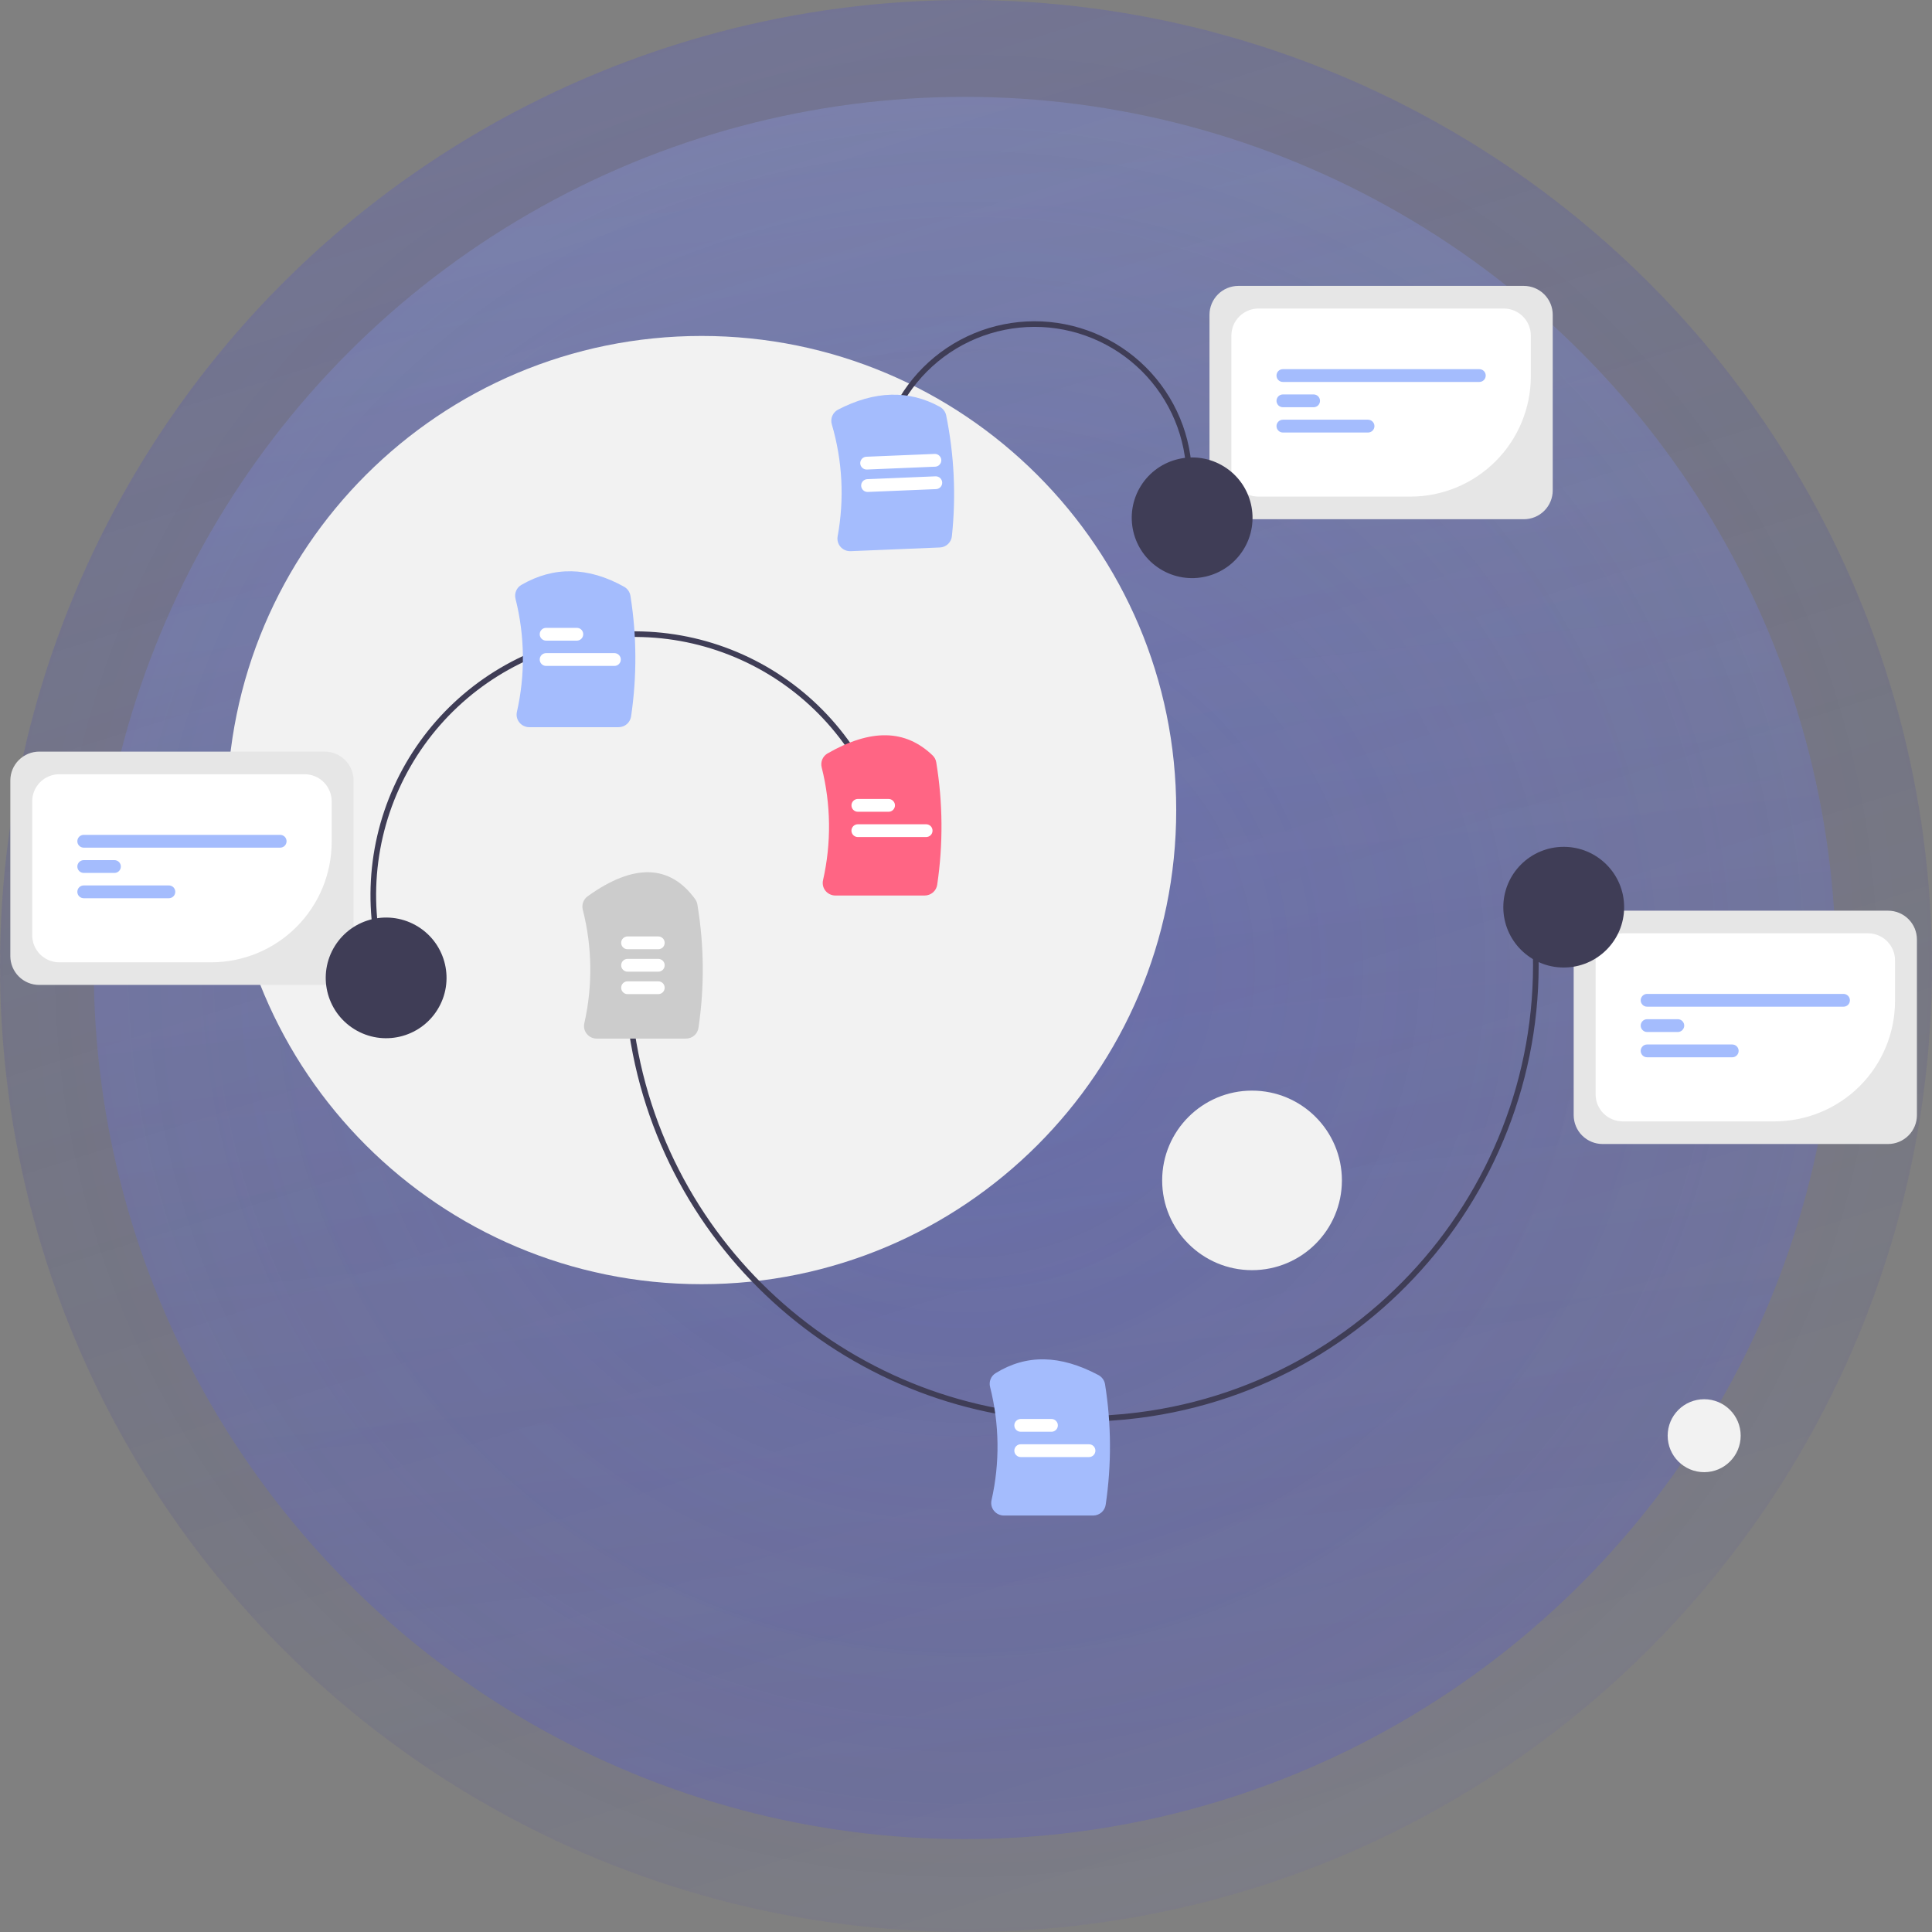 <?xml version="1.0"?>
<svg width="606" height="606" xmlns="http://www.w3.org/2000/svg" xmlns:svg="http://www.w3.org/2000/svg" xmlns:xlink="http://www.w3.org/1999/xlink">
 <rect width="100%" height="100%" fill="#808080" stroke="none"/>
 <defs>
  <radialGradient cx="0" cy="0" gradientTransform="translate(303 303) rotate(90) scale(303)" gradientUnits="userSpaceOnUse" id="paint0_radial_1_56" r="1">
   <stop stop-color="#444CE7" stop-opacity="0.81"/>
   <stop offset="1" stop-color="#444CE7" stop-opacity="0.29"/>
  </radialGradient>
  <linearGradient id="paint1_linear_1_56" x1="0.29" x2="0.6" y1="0" y2="0.99">
   <stop stop-color="#444CE7" stop-opacity="0.81"/>
   <stop offset="1" stop-opacity="0"/>
  </linearGradient>
  <symbol height="528" id="svg_5" viewBox="0 0 528 528" width="528" xmlns="http://www.w3.org/2000/svg">
   <circle cx="264" cy="264" fill="url(#svg_4)" fill-opacity="0.2" id="svg_7" r="264"/>
   <circle cx="264" cy="264" fill="url(#svg_3)" fill-opacity="0.2" id="svg_8" r="264"/>
   <defs>
    <radialGradient cx="0" cy="0" gradientTransform="translate(264 264) rotate(90) scale(264)" gradientUnits="userSpaceOnUse" id="svg_4" r="1">
     <stop stop-color="#444CE7" stop-opacity="0.81"/>
     <stop offset="1" stop-color="#444CE7" stop-opacity="0.29"/>
    </radialGradient>
    <linearGradient id="svg_3" x1="0.5" x2="0.6" y1="0" y2="0.94">
     <stop stop-color="#A4BCFD"/>
     <stop offset="1" stop-color="#444CE7" stop-opacity="0.81"/>
    </linearGradient>
   </defs>
  </symbol>
  <symbol height="522" id="svg_9" viewBox="0 0 663 522" width="663" xmlns="http://www.w3.org/2000/svg">
   <path d="m218.8,315.97c82.96,0 150.22,-67.18 150.22,-150.06c0,-82.88 -67.26,-150.07 -150.22,-150.07c-82.97,0 -150.22,67.19 -150.22,150.07c0,82.88 67.25,150.06 150.22,150.06z" fill="#F2F2F2"/>
   <path d="m393.01,311.53c15.72,0 28.45,-12.72 28.45,-28.41c0,-15.69 -12.73,-28.42 -28.45,-28.42c-15.7,0 -28.44,12.73 -28.44,28.42c0,15.69 12.74,28.41 28.44,28.41z" fill="#F2F2F2"/>
   <path d="m536.13,375.47c6.38,0 11.55,-5.17 11.55,-11.55c0,-6.37 -5.17,-11.54 -11.55,-11.54c-6.39,0 -11.56,5.17 -11.56,11.54c0,6.38 5.17,11.55 11.56,11.55z" fill="#F2F2F2"/>
   <path d="m338.88,359.49c-71.8,0 -134.26,-53.5 -143.49,-126.48l1.76,-0.23c9.11,72.08 70.82,124.93 141.73,124.93c6.03,0 12.05,-0.38 18.02,-1.14c78.21,-9.87 133.8,-81.46 123.92,-159.58l1.77,-0.23c10,79.1 -46.28,151.59 -125.46,161.58c-6.05,0.76 -12.15,1.15 -18.25,1.15z" fill="#3F3D56"/>
   <path d="m342.74,389.19l-28.27,0c-0.61,0 -1.2,-0.14 -1.75,-0.4c-0.54,-0.26 -1.02,-0.64 -1.39,-1.11c-0.38,-0.46 -0.64,-1 -0.77,-1.58c-0.13,-0.58 -0.13,-1.17 0,-1.75c2.68,-11.83 2.52,-24.12 -0.46,-35.87c-0.21,-0.82 -0.15,-1.67 0.16,-2.45c0.31,-0.78 0.86,-1.43 1.57,-1.88c9.78,-6.05 20.43,-5.86 32.56,0.58c0.55,0.29 1.03,0.7 1.39,1.21c0.37,0.5 0.61,1.08 0.71,1.69c2.01,12.63 2.08,25.48 0.21,38.12c-0.13,0.95 -0.61,1.83 -1.33,2.46c-0.73,0.63 -1.67,0.98 -2.63,0.98z" fill="#A4BCFD"/>
   <path d="m213.85,238.23l-28.27,0c-0.6,0.01 -1.2,-0.13 -1.74,-0.39c-0.55,-0.26 -1.03,-0.65 -1.4,-1.12c-0.37,-0.46 -0.63,-1 -0.77,-1.57c-0.13,-0.58 -0.13,-1.18 0,-1.75c2.69,-11.87 2.52,-24.21 -0.49,-36c-0.19,-0.77 -0.15,-1.59 0.13,-2.34c0.28,-0.75 0.77,-1.4 1.42,-1.87c14.54,-10.44 25.99,-10.14 34.03,0.91c0.36,0.5 0.6,1.08 0.7,1.69c2.15,12.91 2.27,26.07 0.35,39.01c-0.13,0.95 -0.6,1.83 -1.33,2.46c-0.73,0.63 -1.67,0.98 -2.63,0.97z" fill="#CCCCCC"/>
   <path d="m329.53,362.68l-9.73,0c-0.53,0 -1.05,-0.21 -1.43,-0.59c-0.38,-0.38 -0.59,-0.9 -0.59,-1.43c0,-0.54 0.21,-1.05 0.59,-1.43c0.38,-0.38 0.9,-0.6 1.43,-0.6l9.73,0c0.54,0 1.05,0.22 1.43,0.6c0.38,0.38 0.6,0.89 0.6,1.43c0,0.53 -0.22,1.05 -0.6,1.43c-0.38,0.38 -0.89,0.59 -1.43,0.59z" fill="white"/>
   <path d="m341.42,370.69l-21.62,0c-0.53,0 -1.05,-0.22 -1.43,-0.6c-0.38,-0.38 -0.59,-0.89 -0.59,-1.43c0,-0.53 0.21,-1.05 0.59,-1.43c0.38,-0.38 0.9,-0.59 1.43,-0.59l21.62,0c0.54,0 1.05,0.21 1.43,0.59c0.38,0.38 0.59,0.9 0.59,1.43c0,0.54 -0.21,1.05 -0.59,1.43c-0.38,0.38 -0.89,0.6 -1.43,0.6z" fill="white"/>
   <path d="m205.09,209.95l-9.73,0c-0.54,0 -1.05,-0.21 -1.43,-0.59c-0.38,-0.38 -0.59,-0.9 -0.59,-1.43c0,-0.54 0.21,-1.05 0.59,-1.43c0.38,-0.38 0.89,-0.6 1.43,-0.6l9.73,0c0.53,0 1.05,0.22 1.43,0.6c0.38,0.38 0.59,0.89 0.59,1.43c0,0.53 -0.21,1.05 -0.59,1.43c-0.38,0.38 -0.9,0.59 -1.43,0.59z" fill="white"/>
   <path d="m205.09,217.06l-9.73,0c-0.54,0 -1.05,-0.22 -1.43,-0.6c-0.38,-0.38 -0.59,-0.89 -0.59,-1.43c0,-0.53 0.21,-1.05 0.59,-1.43c0.38,-0.38 0.89,-0.59 1.43,-0.59l9.73,0c0.53,0 1.05,0.21 1.43,0.59c0.38,0.38 0.59,0.9 0.59,1.43c0,0.54 -0.21,1.05 -0.59,1.43c-0.38,0.38 -0.9,0.6 -1.43,0.6z" fill="white"/>
   <path d="m205.09,224.16l-9.73,0c-0.54,0 -1.05,-0.21 -1.43,-0.59c-0.38,-0.38 -0.59,-0.9 -0.59,-1.44c0,-0.53 0.21,-1.05 0.59,-1.43c0.38,-0.38 0.89,-0.59 1.43,-0.59l9.73,0c0.53,0 1.05,0.21 1.43,0.59c0.38,0.38 0.59,0.9 0.59,1.43c0,0.54 -0.21,1.06 -0.59,1.44c-0.38,0.38 -0.9,0.59 -1.43,0.59z" fill="white"/>
   <path d="m594.33,271.6l-90.37,0c-2.42,0 -4.75,-0.97 -6.46,-2.68c-1.71,-1.71 -2.67,-4.03 -2.68,-6.45l0,-55.6c0.01,-2.42 0.97,-4.74 2.68,-6.45c1.71,-1.71 4.04,-2.67 6.46,-2.67l90.37,0c2.42,0 4.74,0.96 6.45,2.67c1.72,1.71 2.68,4.03 2.68,6.45l0,55.6c0,2.42 -0.96,4.74 -2.68,6.45c-1.71,1.71 -4.03,2.68 -6.45,2.68z" fill="#E6E6E6"/>
   <path d="m558.42,264.44l-48.11,0c-2.27,-0.01 -4.44,-0.91 -6.05,-2.51c-1.6,-1.6 -2.5,-3.78 -2.5,-6.04l0,-42.44c0,-2.26 0.9,-4.43 2.5,-6.04c1.61,-1.6 3.78,-2.5 6.05,-2.5l77.67,0c2.26,0 4.44,0.9 6.04,2.5c1.61,1.61 2.51,3.78 2.51,6.04l0,12.92c-0.01,10.09 -4.03,19.77 -11.17,26.9c-7.15,7.14 -16.84,11.15 -26.94,11.17z" fill="white"/>
   <path d="m580.23,228.14l-62.17,0c-0.54,0 -1.06,-0.21 -1.43,-0.59c-0.38,-0.38 -0.6,-0.89 -0.6,-1.43c0,-0.54 0.22,-1.05 0.6,-1.43c0.37,-0.38 0.89,-0.6 1.43,-0.6l62.17,0c0.53,0 1.05,0.22 1.43,0.6c0.38,0.38 0.59,0.89 0.59,1.43c0,0.54 -0.21,1.05 -0.59,1.43c-0.38,0.38 -0.9,0.59 -1.43,0.59z" fill="#A4BCFD"/>
   <path d="m527.78,236.15l-9.72,0c-0.54,0 -1.05,-0.22 -1.43,-0.6c-0.38,-0.38 -0.6,-0.89 -0.6,-1.43c0,-0.53 0.22,-1.05 0.6,-1.43c0.38,-0.38 0.89,-0.59 1.43,-0.59l9.72,0c0.54,0 1.06,0.21 1.43,0.59c0.38,0.38 0.6,0.9 0.6,1.43c0,0.54 -0.22,1.05 -0.6,1.43c-0.37,0.38 -0.89,0.6 -1.43,0.6z" fill="#A4BCFD"/>
   <path d="m545.01,244.15l-26.95,0c-0.54,0 -1.06,-0.21 -1.43,-0.59c-0.38,-0.38 -0.6,-0.9 -0.6,-1.43c0,-0.54 0.22,-1.06 0.6,-1.44c0.37,-0.38 0.89,-0.59 1.43,-0.59l26.95,0c0.53,0 1.05,0.21 1.43,0.59c0.38,0.38 0.59,0.9 0.59,1.44c0,0.53 -0.21,1.05 -0.59,1.43c-0.38,0.38 -0.9,0.59 -1.43,0.59z" fill="#A4BCFD"/>
   <path d="m491.67,215.74c10.56,0 19.12,-8.55 19.12,-19.1c0,-10.55 -8.56,-19.1 -19.12,-19.1c-10.56,0 -19.12,8.55 -19.12,19.1c0,10.55 8.56,19.1 19.12,19.1z" fill="#3F3D56"/>
   <path d="m275.27,51.37c1.27,-6.42 3.79,-12.52 7.41,-17.97c3.63,-5.44 8.3,-10.12 13.73,-13.76c10.98,-7.36 24.44,-10.06 37.41,-7.51c6.43,1.27 12.54,3.78 17.99,7.41c5.45,3.62 10.13,8.28 13.78,13.71c3.65,5.43 6.19,11.53 7.47,17.94c1.29,6.41 1.31,13.01 0.04,19.43l-1.74,-0.34c2.46,-12.5 -0.15,-25.46 -7.25,-36.04c-7.1,-10.58 -18.12,-17.9 -30.63,-20.37c-12.51,-2.46 -25.49,0.15 -36.08,7.24c-10.58,7.1 -17.92,18.1 -20.38,30.6l-1.75,-0.34z" fill="#3F3D56"/>
   <path d="m294.2,82.79l-28.24,1.17c-0.6,0.02 -1.21,-0.09 -1.76,-0.33c-0.56,-0.24 -1.05,-0.6 -1.44,-1.05c-0.39,-0.45 -0.68,-0.98 -0.83,-1.55c-0.16,-0.57 -0.18,-1.16 -0.08,-1.74c2.17,-11.81 1.54,-23.96 -1.84,-35.48c-0.26,-0.88 -0.21,-1.83 0.15,-2.67c0.36,-0.85 1,-1.55 1.81,-1.97c11.57,-6.01 22.41,-6.31 32.22,-0.91c0.51,0.28 0.96,0.67 1.31,1.14c0.35,0.47 0.59,1.01 0.71,1.58c2.55,12.57 3.16,25.45 1.81,38.21c-0.09,0.96 -0.53,1.85 -1.23,2.51c-0.7,0.67 -1.62,1.05 -2.59,1.09z" fill="#A4BCFD"/>
   <path d="m293.01,64.32l-21.6,0.89c-0.26,0.02 -0.53,-0.03 -0.78,-0.12c-0.25,-0.09 -0.48,-0.23 -0.68,-0.41c-0.19,-0.18 -0.35,-0.4 -0.46,-0.64c-0.11,-0.24 -0.18,-0.5 -0.19,-0.77c-0.01,-0.26 0.03,-0.53 0.12,-0.78c0.09,-0.25 0.23,-0.48 0.41,-0.67c0.19,-0.2 0.4,-0.36 0.65,-0.47c0.24,-0.11 0.5,-0.17 0.77,-0.18l21.59,-0.9c0.27,-0.01 0.53,0.03 0.78,0.13c0.25,0.09 0.48,0.23 0.68,0.41c0.19,0.18 0.35,0.39 0.46,0.64c0.12,0.24 0.18,0.5 0.19,0.76c0.01,0.27 -0.03,0.53 -0.12,0.78c-0.09,0.25 -0.23,0.48 -0.41,0.68c-0.18,0.19 -0.4,0.35 -0.64,0.46c-0.24,0.12 -0.51,0.18 -0.77,0.19z" fill="white"/>
   <path d="m292.71,57.22l-21.59,0.9c-0.54,0.02 -1.06,-0.17 -1.46,-0.54c-0.4,-0.36 -0.63,-0.87 -0.65,-1.4c-0.02,-0.54 0.17,-1.06 0.53,-1.46c0.37,-0.39 0.87,-0.63 1.41,-0.65l21.6,-0.89c0.53,-0.03 1.06,0.17 1.45,0.53c0.4,0.36 0.63,0.87 0.66,1.41c0.02,0.53 -0.17,1.06 -0.54,1.45c-0.36,0.4 -0.87,0.63 -1.41,0.65z" fill="white"/>
   <path d="m479.05,73.85l-90.36,0c-2.43,0 -4.75,-0.96 -6.46,-2.67c-1.71,-1.71 -2.68,-4.03 -2.68,-6.45l0,-55.6c0,-2.42 0.97,-4.74 2.68,-6.45c1.71,-1.71 4.03,-2.68 6.46,-2.68l90.36,0c2.43,0 4.75,0.97 6.46,2.68c1.71,1.71 2.68,4.03 2.68,6.45l0,55.6c0,2.42 -0.97,4.74 -2.68,6.45c-1.71,1.71 -4.03,2.67 -6.46,2.67z" fill="#E6E6E6"/>
   <path d="m443.15,66.69l-48.11,0c-2.27,0 -4.44,-0.9 -6.05,-2.51c-1.6,-1.6 -2.5,-3.77 -2.51,-6.04l0,-42.43c0.01,-2.27 0.91,-4.44 2.51,-6.04c1.61,-1.6 3.78,-2.51 6.05,-2.51l77.66,0c2.27,0 4.44,0.91 6.05,2.51c1.6,1.6 2.5,3.77 2.51,6.04l0,12.91c-0.01,10.09 -4.03,19.77 -11.18,26.91c-7.14,7.13 -16.83,11.15 -26.93,11.16z" fill="white"/>
   <path d="m464.95,30.4l-62.16,0c-0.54,0 -1.06,-0.21 -1.44,-0.59c-0.38,-0.38 -0.59,-0.9 -0.59,-1.44c0,-0.53 0.21,-1.05 0.59,-1.43c0.38,-0.38 0.9,-0.59 1.44,-0.59l62.16,0c0.54,0 1.06,0.21 1.44,0.59c0.38,0.38 0.59,0.9 0.59,1.43c0,0.54 -0.21,1.06 -0.59,1.44c-0.38,0.38 -0.9,0.59 -1.44,0.59z" fill="#A4BCFD"/>
   <path d="m412.51,38.4l-9.72,0c-0.54,0 -1.06,-0.21 -1.44,-0.59c-0.37,-0.38 -0.59,-0.9 -0.59,-1.43c0,-0.54 0.22,-1.05 0.59,-1.43c0.38,-0.38 0.9,-0.6 1.44,-0.6l9.72,0c0.54,0 1.05,0.22 1.43,0.6c0.38,0.38 0.59,0.89 0.59,1.43c0,0.53 -0.21,1.05 -0.59,1.43c-0.38,0.38 -0.89,0.59 -1.43,0.59z" fill="#A4BCFD"/>
   <path d="m429.73,46.41l-26.94,0c-0.54,0 -1.06,-0.22 -1.44,-0.6c-0.38,-0.38 -0.59,-0.89 -0.59,-1.43c0,-0.54 0.21,-1.05 0.59,-1.43c0.38,-0.38 0.9,-0.6 1.44,-0.6l26.94,0c0.54,0.01 1.06,0.22 1.44,0.6c0.37,0.38 0.59,0.89 0.59,1.43c0,0.54 -0.22,1.05 -0.59,1.43c-0.38,0.38 -0.9,0.59 -1.44,0.6z" fill="#A4BCFD"/>
   <path d="m390.29,83.48c5.58,-8.96 2.82,-20.74 -6.14,-26.3c-8.97,-5.57 -20.76,-2.82 -26.33,6.13c-5.57,8.96 -2.82,20.74 6.14,26.3c8.97,5.57 20.76,2.82 26.33,-6.13z" fill="#3F3D56"/>
   <path d="m119.4,222.37c-7.84,-20.71 -7.13,-43.69 1.99,-63.87c9.11,-20.19 25.88,-35.93 46.61,-43.77c20.74,-7.83 43.74,-7.12 63.94,1.99c20.21,9.11 35.97,25.86 43.81,46.57l-1.66,0.63c-3.8,-10.04 -9.54,-19.23 -16.9,-27.05c-7.36,-7.82 -16.18,-14.12 -25.98,-18.53c-9.79,-4.41 -20.36,-6.86 -31.09,-7.19c-10.74,-0.33 -21.44,1.45 -31.49,5.25c-10.04,3.79 -19.24,9.53 -27.07,16.88c-7.83,7.35 -14.13,16.17 -18.55,25.95c-4.42,9.78 -6.86,20.34 -7.2,31.06c-0.33,10.73 1.45,21.42 5.25,31.45l-1.66,0.63z" fill="#3F3D56"/>
   <path d="m192.52,139.67l-28.27,0c-0.61,0 -1.2,-0.13 -1.75,-0.4c-0.54,-0.26 -1.02,-0.64 -1.39,-1.11c-0.37,-0.46 -0.64,-1 -0.77,-1.58c-0.13,-0.57 -0.13,-1.17 0,-1.75c2.67,-11.8 2.52,-24.06 -0.44,-35.79c-0.21,-0.83 -0.15,-1.71 0.18,-2.5c0.33,-0.79 0.91,-1.45 1.65,-1.89c10.24,-5.95 21.17,-5.77 32.5,0.55c0.53,0.29 1,0.7 1.35,1.2c0.35,0.49 0.59,1.07 0.69,1.67c2.01,12.63 2.08,25.5 0.21,38.16c-0.13,0.96 -0.61,1.83 -1.33,2.46c-0.73,0.64 -1.67,0.98 -2.63,0.98z" fill="#A4BCFD"/>
   <path d="m179.31,112.28l-9.73,0c-0.53,0 -1.05,-0.22 -1.43,-0.6c-0.38,-0.38 -0.59,-0.89 -0.59,-1.43c0,-0.53 0.21,-1.05 0.59,-1.43c0.38,-0.38 0.9,-0.59 1.43,-0.59l9.73,0c0.54,0 1.05,0.21 1.43,0.59c0.38,0.38 0.59,0.9 0.59,1.43c0,0.54 -0.21,1.05 -0.59,1.43c-0.38,0.38 -0.89,0.6 -1.43,0.6z" fill="white"/>
   <path d="m191.2,120.28l-21.62,0c-0.53,0 -1.05,-0.21 -1.43,-0.59c-0.38,-0.38 -0.59,-0.9 -0.59,-1.44c0,-0.53 0.21,-1.05 0.59,-1.43c0.38,-0.38 0.9,-0.59 1.43,-0.59l21.62,0c0.54,0 1.05,0.21 1.43,0.59c0.38,0.38 0.59,0.9 0.59,1.43c0,0.54 -0.21,1.06 -0.59,1.44c-0.38,0.38 -0.89,0.59 -1.43,0.59z" fill="white"/>
   <path d="m99.5,221.25l-90.37,0c-2.42,0 -4.74,-0.96 -6.45,-2.67c-1.71,-1.71 -2.68,-4.03 -2.68,-6.45l0,-55.6c0,-2.42 0.97,-4.74 2.68,-6.45c1.71,-1.71 4.03,-2.67 6.45,-2.68l90.37,0c2.42,0.01 4.75,0.97 6.46,2.68c1.71,1.71 2.68,4.03 2.68,6.45l0,55.6c0,2.42 -0.97,4.74 -2.68,6.45c-1.71,1.71 -4.04,2.67 -6.46,2.67z" fill="#E6E6E6"/>
   <path d="m63.6,214.09l-48.11,0c-2.27,0 -4.45,-0.9 -6.05,-2.5c-1.6,-1.61 -2.51,-3.78 -2.51,-6.04l0,-42.44c0,-2.27 0.91,-4.44 2.51,-6.04c1.6,-1.6 3.78,-2.5 6.05,-2.51l77.66,0c2.27,0.01 4.44,0.91 6.05,2.51c1.6,1.6 2.5,3.77 2.51,6.04l0,12.91c-0.02,10.1 -4.03,19.77 -11.18,26.91c-7.14,7.14 -16.83,11.15 -26.93,11.16z" fill="white"/>
   <path d="m85.4,177.8l-62.17,0c-0.53,0 -1.05,-0.21 -1.43,-0.59c-0.38,-0.38 -0.59,-0.9 -0.59,-1.43c0,-0.54 0.21,-1.06 0.59,-1.44c0.38,-0.38 0.9,-0.59 1.43,-0.59l62.17,0c0.54,0 1.06,0.21 1.44,0.59c0.38,0.38 0.59,0.9 0.59,1.44c0,0.53 -0.21,1.05 -0.59,1.43c-0.38,0.38 -0.9,0.59 -1.44,0.59z" fill="#A4BCFD"/>
   <path d="m32.96,185.8l-9.73,0c-0.53,0 -1.05,-0.21 -1.43,-0.59c-0.38,-0.38 -0.59,-0.9 -0.59,-1.43c0,-0.54 0.21,-1.05 0.59,-1.43c0.38,-0.38 0.9,-0.6 1.43,-0.6l9.73,0c0.54,0 1.05,0.22 1.43,0.6c0.38,0.38 0.59,0.89 0.59,1.43c0,0.53 -0.21,1.05 -0.59,1.43c-0.38,0.38 -0.89,0.59 -1.43,0.59z" fill="#A4BCFD"/>
   <path d="m50.18,193.81l-26.95,0c-0.53,0 -1.05,-0.22 -1.43,-0.6c-0.38,-0.38 -0.59,-0.89 -0.59,-1.43c0,-0.53 0.21,-1.05 0.59,-1.43c0.38,-0.38 0.9,-0.59 1.43,-0.59l26.95,0c0.54,0 1.06,0.21 1.44,0.59c0.38,0.38 0.59,0.9 0.59,1.43c0,0.54 -0.21,1.06 -0.59,1.43c-0.38,0.38 -0.9,0.6 -1.44,0.6z" fill="#A4BCFD"/>
   <path d="m135.18,229.1c5.58,-8.95 2.83,-20.73 -6.14,-26.3c-8.97,-5.56 -20.75,-2.82 -26.33,6.14c-5.57,8.96 -2.82,20.73 6.15,26.3c8.96,5.57 20.75,2.82 26.32,-6.14z" fill="#3F3D56"/>
   <path d="m289.4,192.95l-28.27,0c-0.6,0 -1.19,-0.14 -1.74,-0.4c-0.54,-0.26 -1.02,-0.64 -1.4,-1.11c-0.37,-0.47 -0.63,-1 -0.76,-1.58c-0.13,-0.58 -0.13,-1.17 0,-1.75c2.67,-11.78 2.52,-24.02 -0.43,-35.73c-0.21,-0.84 -0.14,-1.73 0.2,-2.53c0.34,-0.8 0.94,-1.46 1.69,-1.89c13.73,-7.86 24.61,-7.64 33.24,0.66c0.61,0.59 1.01,1.36 1.14,2.2c2.1,12.8 2.2,25.86 0.3,38.69c-0.13,0.96 -0.61,1.83 -1.34,2.46c-0.73,0.63 -1.66,0.98 -2.63,0.98z" fill="#FF6584"/>
   <path d="m277.97,166.44l-9.72,0c-0.54,0 -1.05,-0.21 -1.43,-0.59c-0.38,-0.38 -0.59,-0.9 -0.59,-1.43c0,-0.54 0.21,-1.05 0.59,-1.43c0.38,-0.38 0.89,-0.6 1.43,-0.6l9.72,0c0.54,0 1.06,0.22 1.43,0.6c0.38,0.38 0.6,0.89 0.6,1.43c0,0.53 -0.22,1.05 -0.6,1.43c-0.37,0.38 -0.89,0.59 -1.43,0.59z" fill="white"/>
   <path d="m289.86,174.45l-21.61,0c-0.54,0 -1.05,-0.22 -1.44,-0.6c-0.37,-0.38 -0.59,-0.89 -0.59,-1.43c0,-0.54 0.22,-1.05 0.59,-1.43c0.39,-0.38 0.9,-0.59 1.44,-0.59l21.61,0c0.54,0 1.06,0.21 1.44,0.59c0.38,0.38 0.59,0.89 0.59,1.43c0,0.54 -0.21,1.05 -0.59,1.43c-0.38,0.38 -0.9,0.59 -1.44,0.6z" fill="white"/>
  </symbol>
 </defs>
 <g class="layer">
  <title>Layer 1</title>
  <circle cx="303" cy="303" fill="url(#paint0_radial_1_56)" fill-opacity="0.2" id="svg_1" r="303"/>
  <circle cx="303" cy="303" fill="url(#paint1_linear_1_56)" fill-opacity="0.2" id="svg_2" r="303" transform="matrix(1 0 0 1 0 0)"/>
  <use id="svg_6" transform="matrix(1.035 0 0 1.035 -246.76 -205.41)" x="266.82" xlink:href="#svg_5" y="227.82"/>
  <use id="svg_10" transform="matrix(0.991 0 0 0.991 673.027 -169.973)" x="-675.87" xlink:href="#svg_9" y="262.01"/>
 </g>
</svg>